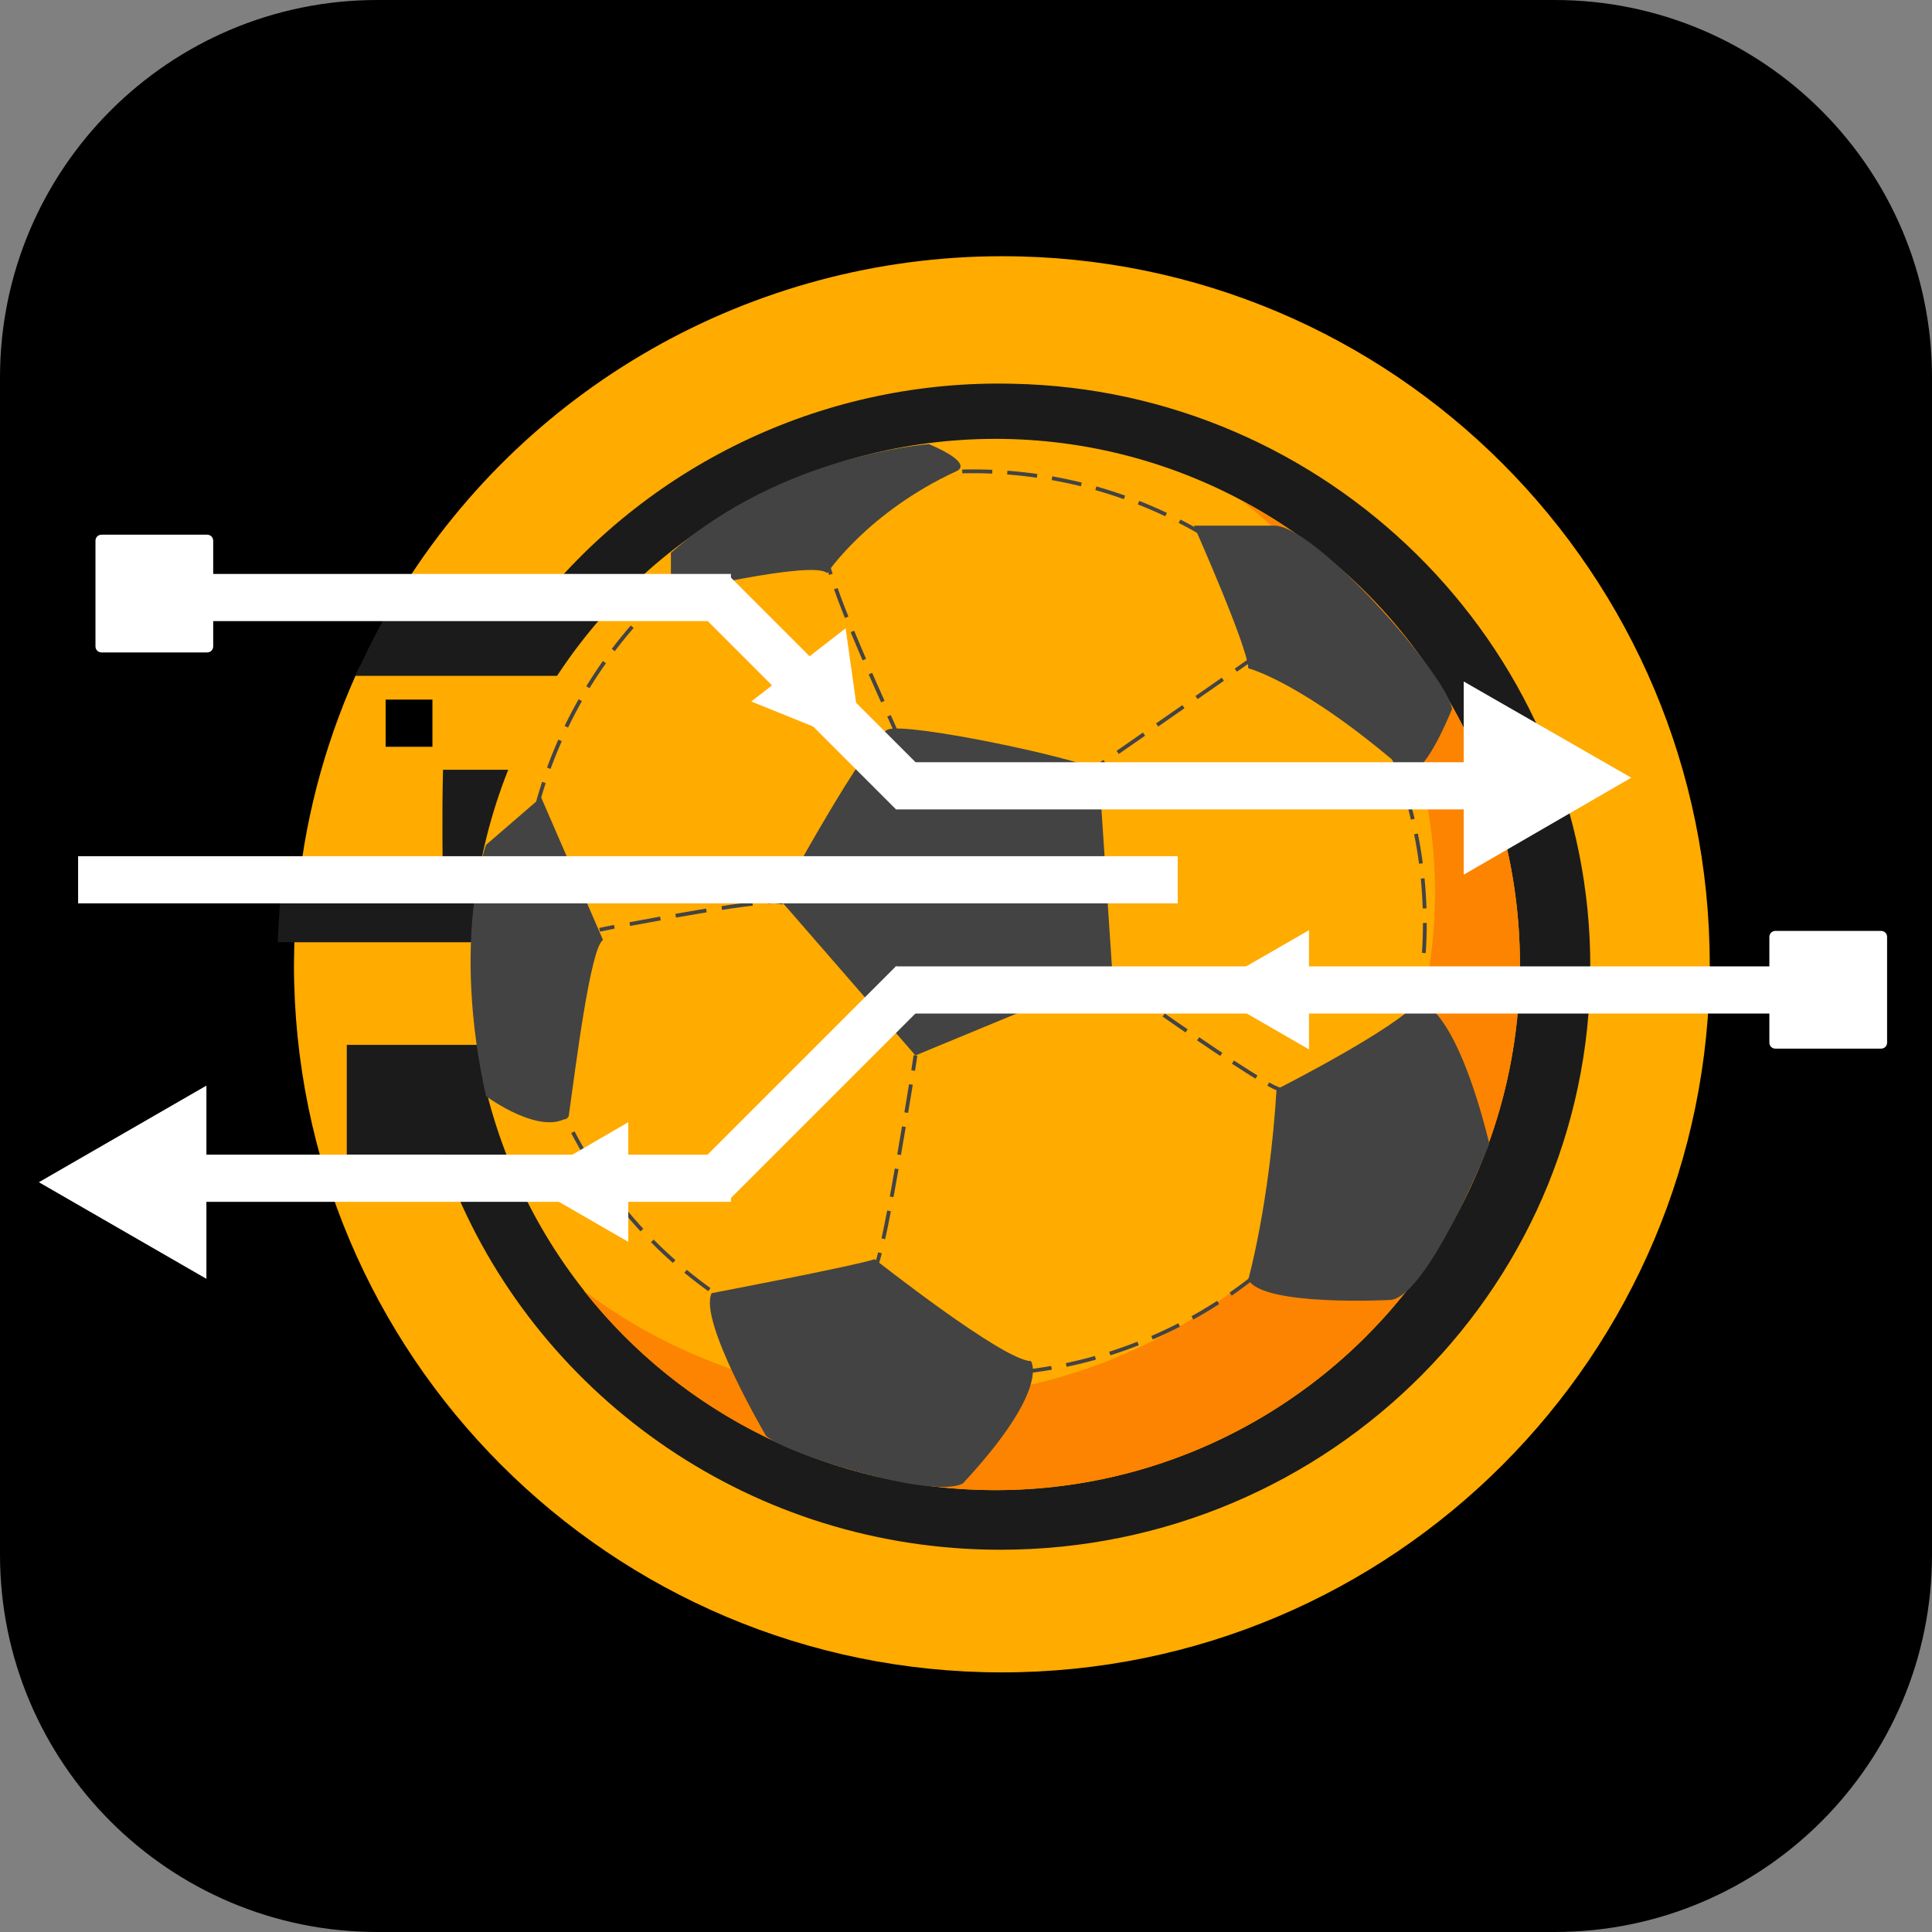 <?xml version="1.0" encoding="utf-8"?>
<!-- Generator: Adobe Illustrator 24.0.2, SVG Export Plug-In . SVG Version: 6.00 Build 0)  -->
<svg version="1.1" id="Layer_1" xmlns="http://www.w3.org/2000/svg" xmlns:xlink="http://www.w3.org/1999/xlink" x="0px" y="0px"
	 viewBox="0 0 512 512" style="enable-background:new 0 0 512 512;" xml:space="preserve">
<rect x="0" y="0" width="512" height="512" fill="#808080" stroke="none"/>
<style type="text/css">
	.st0{fill:#FFAB00;}
	.st1{fill:#1B1B1B;}
	.st2{fill:#FEBC12;}
	.st3{fill:#FC8400;}
	.st4{fill:none;stroke:#434343;stroke-miterlimit:10;}
	.st5{fill:none;stroke:#434343;stroke-miterlimit:10;stroke-dasharray:8.25,4.12;}
	.st6{fill:none;stroke:#434343;stroke-miterlimit:10;stroke-dasharray:7.55,3.78;}
	.st7{fill:none;stroke:#434343;stroke-miterlimit:10;stroke-dasharray:7.4,3.7;}
	.st8{fill:none;stroke:#434343;stroke-miterlimit:10;stroke-dasharray:8.49,4.24;}
	.st9{fill:none;stroke:#434343;stroke-miterlimit:10;stroke-dasharray:8.11,4.05;}
	.st10{fill:none;stroke:#434343;stroke-miterlimit:10;stroke-dasharray:7.96,3.98;}
	.st11{fill:#434343;}
	.st12{fill:#FFFFFF;}
</style>
<title>rexballs</title>
<path id="Background" d="M100,0h312c55.2,0,100,44.8,100,100v312c0,55.2-44.8,100-100,100H100C44.8,512,0,467.2,0,412V100
	C0,44.8,44.8,0,100,0z"/>
<g id="Rexensoft">
	<path class="st0" d="M265.6,67.9c-66.3,0-127.7,35-161.4,92l-0.2,0.5c-3,5-5.7,10.2-8.2,15.6l-0.4,0.8c0,0.1-0.1,0.2-0.2,0.2
		c-0.3,0.7-0.6,1.4-1,2.1c-8.5,19.1-13.8,39.5-15.5,60.3c0,0.2-0.1,0.4-0.1,0.6c-0.1,0.4-0.1,0.9-0.2,1.3c-0.2,2.9-0.3,5.7-0.4,8.6
		v0.2c0,1.8-0.1,3.6-0.1,5.5c0,103.6,84,187.6,187.6,187.6s187.6-84,187.6-187.6S369.3,67.9,265.6,67.9z M114.6,185.4v12.5h-12.4
		v-12.5H114.6z"/>
	<path class="st1" d="M268.4,101.7c-48.9-1.2-95.5,20.5-126.1,58.7h-38.4c-3,5-5.7,10.2-8.2,15.6l-0.4,0.8c0,0.1-0.1,0.2-0.2,0.2
		c-0.3,0.7-0.6,1.4-1,2.1h67l0.1,0.1v24.7c0,0,0,0.1-0.1,0.1l0,0h-43.6c-0.1,0-0.1,0-0.1,0.1l0,0c-0.3,12.4-0.1,23.5,0,35.1
		c0,0.1,0,0.1-0.1,0.1h-43l-0.1,0.1c-0.2,3.4-0.5,6.8-0.6,10.2c0,0.1,0,0.1,0.1,0.1h83.1c0.1,0,0.1,0,0.1,0.1l0,0v27
		c0,0.1,0,0.1-0.1,0.1H92c0,0-0.1,0-0.1,0.1l0,0v28.9c0,0,0,0.1,0.1,0.1h25c0,0,0.1,0,0.1,0.1l0,0c1,2.9,2.1,5.7,3.2,8.4
		c23.3,56.4,79.4,96.2,144.8,96.2c87.7,0,158.5-71.2,156.3-158.2C419.5,170.2,351.5,103.3,268.4,101.7z M195.8,278.8
		C195.8,278.9,195.8,278.9,195.8,278.8l-29,0.1c-0.1,0-0.1,0-0.1-0.1l0,0v-28.9c0-0.1,0-0.1,0.1-0.1h28.9c0.1,0,0.1,0,0.1,0.1l0,0
		V278.8z M204.1,212.3C204.1,212.4,204.1,212.4,204.1,212.3L204.1,212.3l-12.3,0.1c0,0-0.1,0-0.1-0.1l0,0l0,0v-12.2
		c0,0,0-0.1,0.1-0.1l0,0H204c0,0,0.1,0,0.1,0.1l0,0l0,0L204.1,212.3z M270.6,359.8C270.6,359.9,270.6,359.9,270.6,359.8l-8.2,0.1
		c0,0-0.1,0-0.1-0.1l0,0v-8.1c0,0,0-0.1,0.1-0.1h8.1c0.1,0,0.1,0,0.1,0.1l0,0V359.8z M293.5,345.4
		C293.5,345.4,293.5,345.4,293.5,345.4l-29,0.1c-0.1,0-0.1,0-0.1-0.1l0,0v-28.9c0,0,0-0.1,0.1-0.1h28.9c0,0,0.1,0,0.1,0.1l0,0
		L293.5,345.4z M303.9,174.9C303.9,174.9,303.8,175,303.9,174.9l-12.3,0.1c0,0-0.1,0-0.1-0.1l0,0v-12.2c0,0,0-0.1,0.1-0.1h12.2
		c0,0,0.1,0,0.1,0.1l0,0L303.9,174.9z M326.7,318.3C326.7,318.4,326.7,318.4,326.7,318.3l-14.4,0.1c-0.1,0-0.1,0-0.1-0.1l0,0v-14.4
		c0-0.1,0-0.1,0.1-0.1h14.3c0.1,0,0.1,0,0.1,0.1l0,0L326.7,318.3z M326.7,156.1C326.7,156.2,326.7,156.2,326.7,156.1l-16.5,0.1
		c-0.1,0-0.1,0-0.1-0.1l0,0v-16.4c0,0,0-0.1,0.1-0.1h16.4c0,0,0.1,0,0.1,0.1l0,0V156.1z M389,249.8h-12.3c-0.1,0-0.1,0-0.1-0.1l0,0
		v-12.3c0-0.1,0-0.1,0.1-0.1H389c0.1,0,0.1,0,0.1,0.1l0,0v12.2C389.2,249.8,389.1,249.8,389,249.8z"/>
	<polygon class="st2" points="212.4,318.3 212.4,318.4 212.3,318.4 	"/>
	<g id="Football">
		<ellipse id="background-footbal" class="st0" cx="263.8" cy="255.6" rx="139" ry="139.3"/>
		<path id="shadow-footbal" class="st3" d="M402.8,255.6c0,76.9-62.3,139.3-139,139.3c-42.6,0-82.8-19.5-109.1-52.9
			c24.8,18.7,55.1,28.7,86.1,28.6c77,0,139.5-60,139.5-134.1c0-41.9-20-79.3-51.2-103.8C374.5,156.9,402.8,204.2,402.8,255.6z"/>
		<g id="line-footbal">
			<path class="st4" d="M158.9,246.4l3.9-0.8"/>
			<path class="st5" d="M166.9,244.9c9.7-1.8,25.8-4.8,34.6-5.6"/>
			<path class="st4" d="M203.5,239c1.3-0.2,2.7-0.1,4,0.2"/>
			<path class="st4" d="M242.6,279.7c0,0-0.2,1.5-0.6,4"/>
			<path class="st6" d="M241.4,287.4c-1.9,11.5-5.4,32.8-7.7,42.7"/>
			<path class="st4" d="M233.2,332c-0.6,2.5-1.1,3.9-1.4,3.5"/>
			<path class="st4" d="M293,258.1l3.3,2.3"/>
			<path class="st7" d="M299.3,262.6c9.3,6.6,26.6,18.7,35.3,23.8"/>
			<path class="st4" d="M336.1,287.3c2,1.1,3.4,1.7,3.7,1.4"/>
			<line class="st4" x1="289.4" y1="204.1" x2="292.7" y2="201.8"/>
			<line class="st8" x1="296.2" y1="199.4" x2="325.8" y2="178.8"/>
			<line class="st4" x1="327.5" y1="177.6" x2="330.8" y2="175.3"/>
			<path class="st4" d="M219.2,148.3c0.2,1.3,0.5,2.6,1,3.9"/>
			<path class="st9" d="M221.5,156c2,5.7,5.9,15.4,13.3,31.8"/>
			<path class="st4" d="M235.6,189.7c0.5,1.2,1.1,2.4,1.6,3.6"/>
			<circle class="st10" cx="257.9" cy="244.6" r="119.7"/>
		</g>
		<g id="patern-footbal">
			<path class="st11" d="M128.8,290.5c0,0,14.6,10.8,21.9,5.4c1.8-12.6,5.7-44.6,9.1-46.8l-16.4-37.8l-14.6,12.6
				C128.8,223.9,119.6,249.1,128.8,290.5z"/>
			<path class="st11" d="M177.8,146.5v10.8c0,0,37.8-9,41.4-5.4c0,0,10.8-16.2,34.2-27c0,0,5.4-1.8-7.2-7.2
				C246.2,117.7,207.5,120.4,177.8,146.5z"/>
			<path class="st11" d="M338,139.3h-21.6c0,0,14.4,32.4,14.4,37.8c0,0,14.4,3.6,41.4,27c0,0,3.6,5.4,12.6-16.2
				C383.9,179.8,349.7,140.2,338,139.3z"/>
			<path class="st11" d="M368.4,344.5c0,0-33.8,1.8-37.6-5.4c0,0,5.6-19.8,7.5-50.4c0,0,32-16.2,37.6-23.4c0,0,9.4,0,18.8,37.8
				C389.3,316.6,376.3,344.1,368.4,344.5z"/>
			<path class="st11" d="M203,380.5c0,0-18-30.6-14.4-37.8c0,0,37.8-7.2,43.2-9c0,0,34.2,27,41.4,27c0,0,5.4,7.2-18,32.4
				C247.1,397.6,207.5,385,203,380.5z"/>
			<path class="st11" d="M206.6,238.3c0,0,23.4-43.2,28.8-45s48.6,7.2,55.8,10.8l3.6,54l-52.2,21.6L206.6,238.3z"/>
		</g>
	</g>
	<rect x="48.2" y="152.1" class="st12" width="145.5" height="12.5"/>
	<rect x="237.4" y="202" class="st12" width="155.9" height="12.5"/>
	
		<rect x="209.3" y="146.4" transform="matrix(0.707 -0.707 0.707 0.707 -66.745 206.244)" class="st12" width="12.5" height="74.6"/>
	<path class="st12" d="M26.9,141.7h28c0.9,0,1.6,0.7,1.6,1.6l0,0v28c0,0.9-0.7,1.6-1.6,1.6h0h-28c-0.9,0-1.6-0.7-1.6-1.6l0,0v-28
		C25.3,142.4,26,141.7,26.9,141.7C26.9,141.7,26.9,141.7,26.9,141.7z"/>
	<rect x="48.2" y="306" class="st12" width="145.5" height="12.5"/>
	<rect x="237.4" y="256.1" class="st12" width="236.3" height="12.5"/>
	
		<rect x="178.3" y="280.6" transform="matrix(0.707 -0.707 0.707 0.707 -139.708 236.448)" class="st12" width="74.6" height="12.5"/>
	<path class="st12" d="M470.5,246.7h28c0.9,0,1.6,0.7,1.6,1.6v0v28c0,0.9-0.7,1.6-1.6,1.6l0,0h-28c-0.9,0-1.6-0.7-1.6-1.6l0,0v-28
		C468.9,247.4,469.6,246.7,470.5,246.7z"/>
	<rect x="20.7" y="226.9" class="st12" width="291.4" height="12.5"/>
	<polygon class="st12" points="10.3,313.3 54.7,338.9 54.7,287.7 	"/>
	<polygon class="st12" points="139.1,313.3 166.5,329.1 166.5,297.4 	"/>
	<polygon class="st12" points="319.5,262.3 346.9,278.1 346.9,246.5 	"/>
	<polygon class="st12" points="228.5,197.8 224.1,166.5 199.1,185.9 	"/>
	<polygon class="st12" points="432.3,206.1 387.9,180.6 387.9,231.8 	"/>
</g>
</svg>
